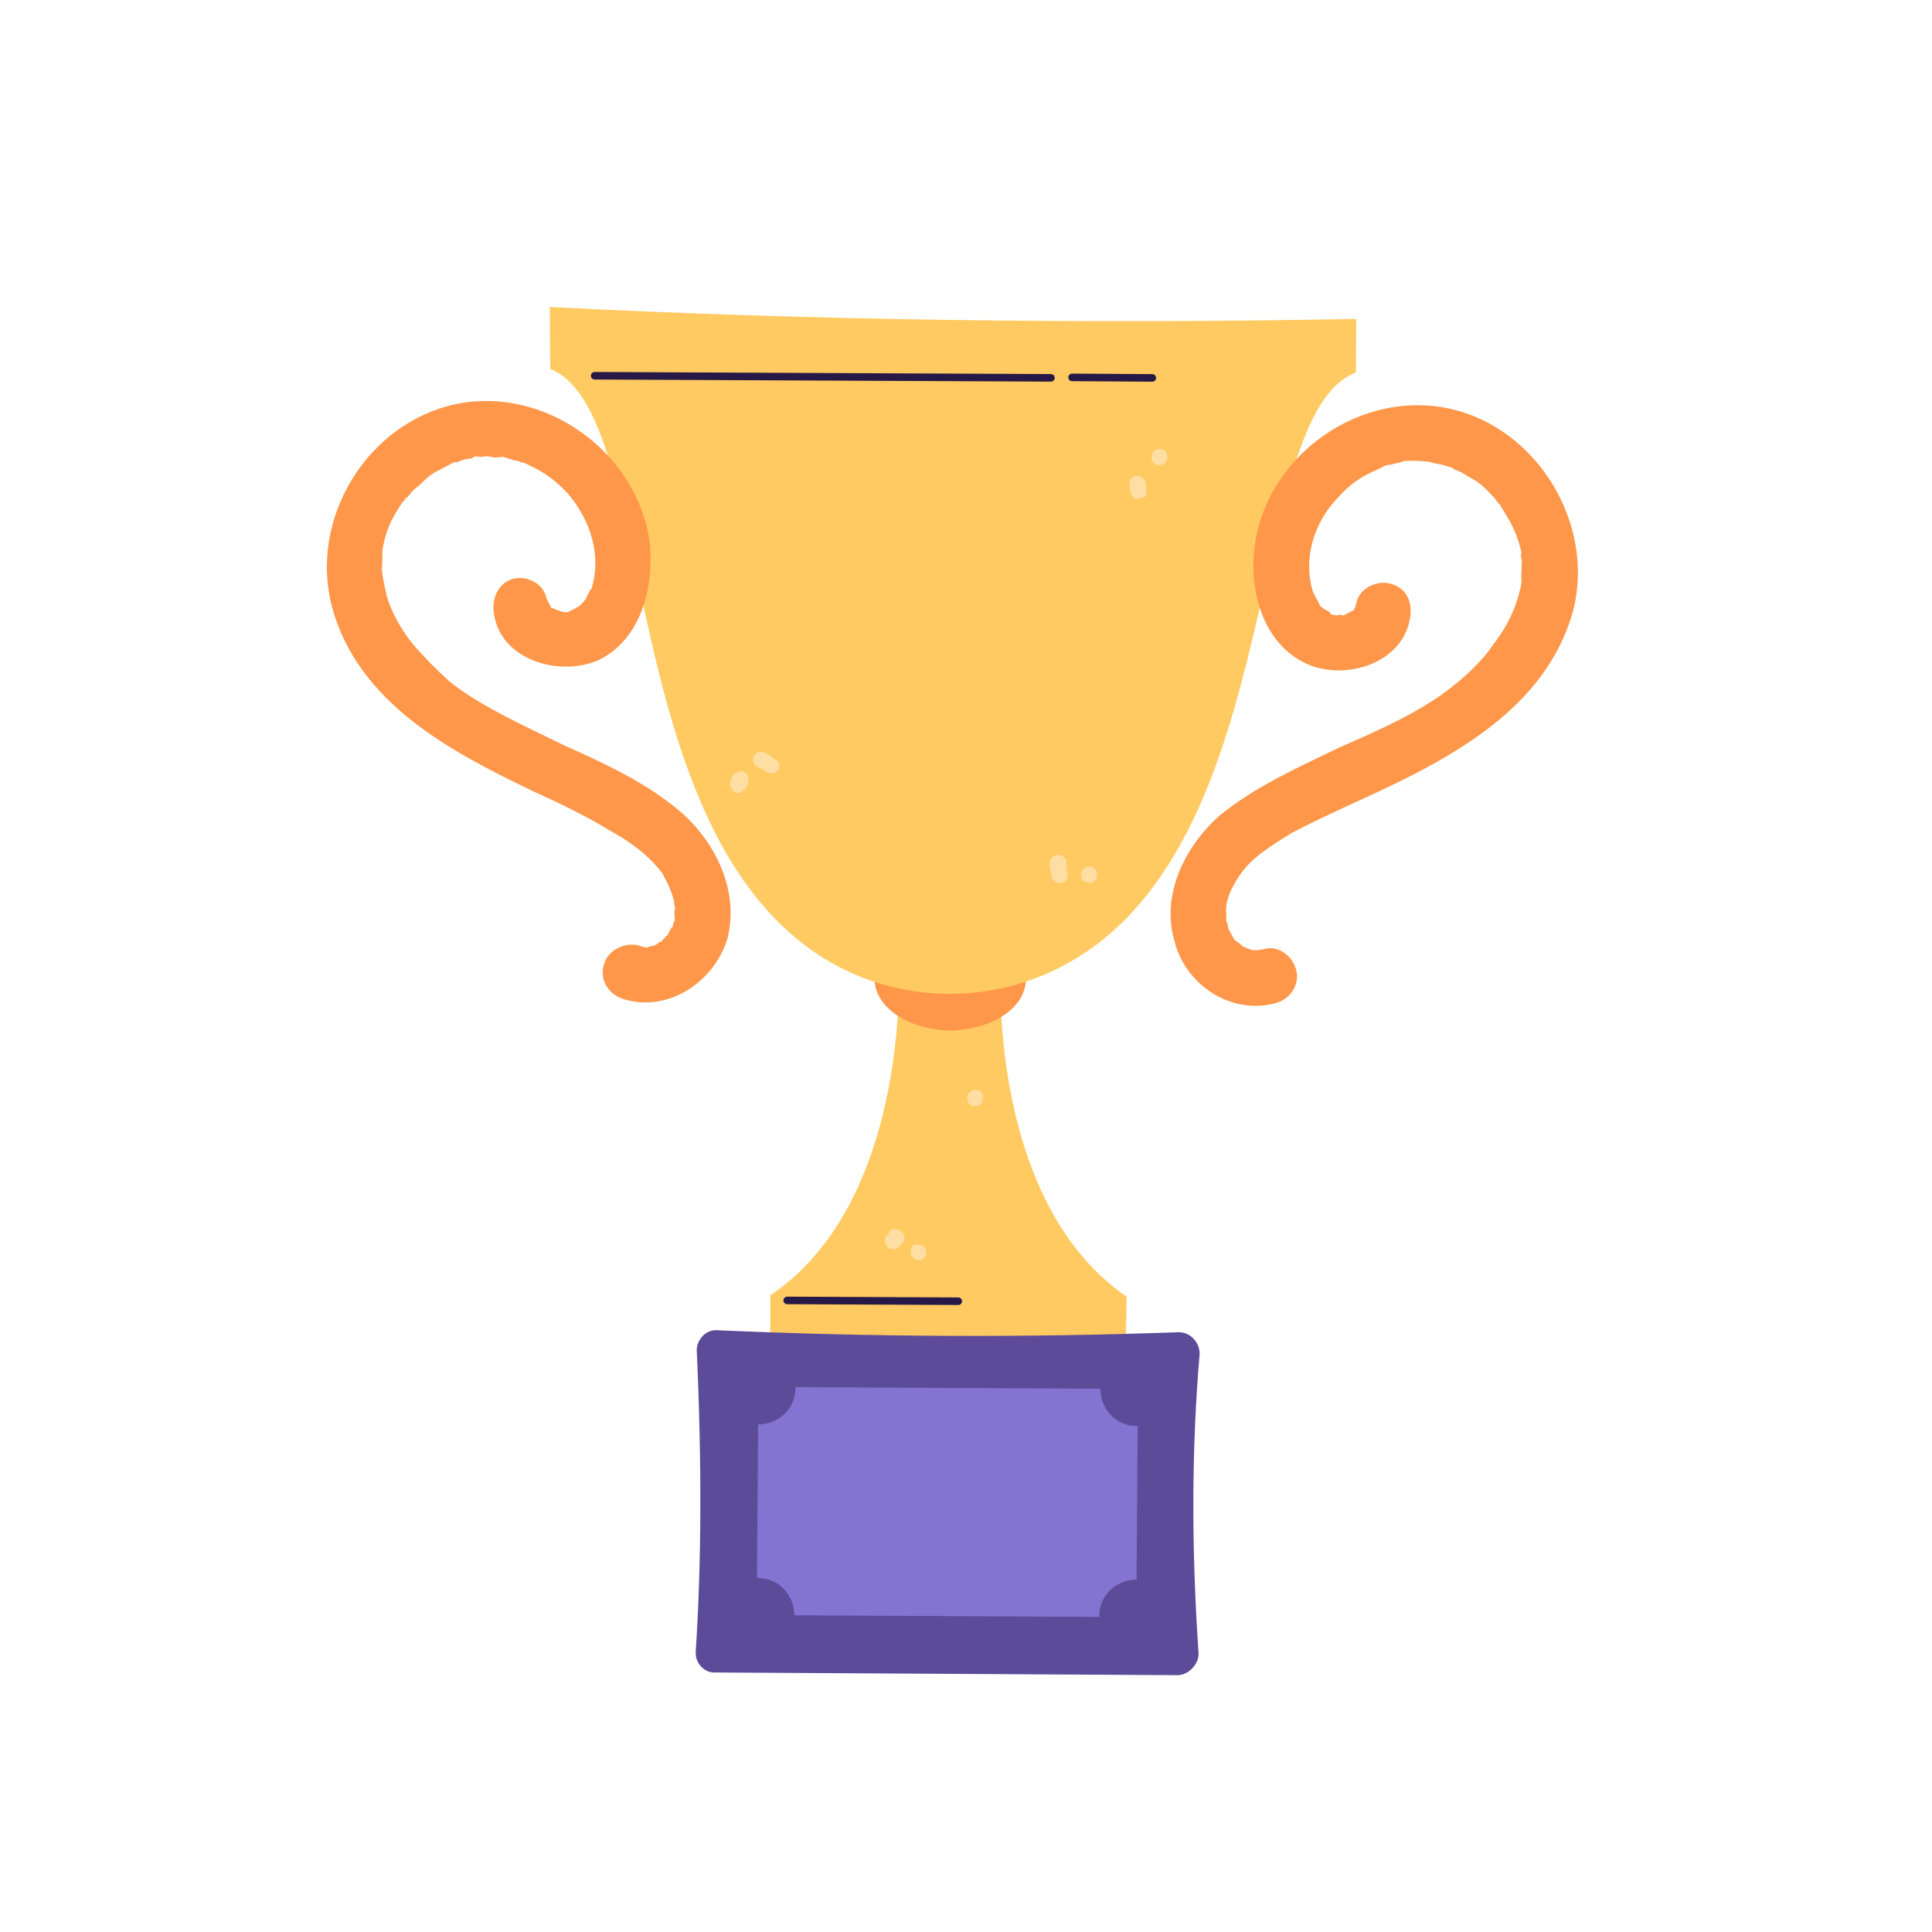 <svg xmlns="http://www.w3.org/2000/svg" xmlns:xlink="http://www.w3.org/1999/xlink" width="300" zoomAndPan="magnify" viewBox="0 0 224.88 225" height="300" preserveAspectRatio="xMidYMid meet" version="1.0"><defs><clipPath id="eb56d6e9d9"><path d="M 89 111 L 132 111 L 132 160 L 89 160 Z M 89 111 " clip-rule="nonzero"/></clipPath><clipPath id="7201912696"><path d="M 11.094 -5.137 L 226.93 -9.648 L 231.625 215.184 L 15.789 219.691 Z M 11.094 -5.137 " clip-rule="nonzero"/></clipPath><clipPath id="b04539c399"><path d="M 11.188 -0.641 L 224.777 -5.102 L 229.379 215.23 L 15.789 219.691 Z M 11.188 -0.641 " clip-rule="nonzero"/></clipPath><clipPath id="52ce9342ee"><path d="M 11.094 -5.137 L 226.93 -9.648 L 231.625 215.184 L 15.789 219.691 Z M 11.094 -5.137 " clip-rule="nonzero"/></clipPath><clipPath id="02af73f89c"><path d="M 91 151 L 112 151 L 112 153 L 91 153 Z M 91 151 " clip-rule="nonzero"/></clipPath><clipPath id="b09a60b881"><path d="M 11.094 -5.137 L 226.93 -9.648 L 231.625 215.184 L 15.789 219.691 Z M 11.094 -5.137 " clip-rule="nonzero"/></clipPath><clipPath id="506941014b"><path d="M 11.188 -0.641 L 224.777 -5.102 L 229.379 215.23 L 15.789 219.691 Z M 11.188 -0.641 " clip-rule="nonzero"/></clipPath><clipPath id="a850f5385b"><path d="M 11.094 -5.137 L 226.93 -9.648 L 231.625 215.184 L 15.789 219.691 Z M 11.094 -5.137 " clip-rule="nonzero"/></clipPath><clipPath id="fe669e7076"><path d="M 101 108 L 120 108 L 120 121 L 101 121 Z M 101 108 " clip-rule="nonzero"/></clipPath><clipPath id="e784fd7407"><path d="M 11.094 -5.137 L 226.93 -9.648 L 231.625 215.184 L 15.789 219.691 Z M 11.094 -5.137 " clip-rule="nonzero"/></clipPath><clipPath id="9160596ab3"><path d="M 11.188 -0.641 L 224.777 -5.102 L 229.379 215.23 L 15.789 219.691 Z M 11.188 -0.641 " clip-rule="nonzero"/></clipPath><clipPath id="83eb2fd538"><path d="M 11.094 -5.137 L 226.93 -9.648 L 231.625 215.184 L 15.789 219.691 Z M 11.094 -5.137 " clip-rule="nonzero"/></clipPath><clipPath id="d7cc901d25"><path d="M 63 35 L 158 35 L 158 116 L 63 116 Z M 63 35 " clip-rule="nonzero"/></clipPath><clipPath id="db4b8b7c01"><path d="M 11.094 -5.137 L 226.93 -9.648 L 231.625 215.184 L 15.789 219.691 Z M 11.094 -5.137 " clip-rule="nonzero"/></clipPath><clipPath id="5dd69ede1e"><path d="M 11.188 -0.641 L 224.777 -5.102 L 229.379 215.23 L 15.789 219.691 Z M 11.188 -0.641 " clip-rule="nonzero"/></clipPath><clipPath id="f36446829e"><path d="M 11.094 -5.137 L 226.93 -9.648 L 231.625 215.184 L 15.789 219.691 Z M 11.094 -5.137 " clip-rule="nonzero"/></clipPath><clipPath id="1b8f371e30"><path d="M 80 154 L 140 154 L 140 196 L 80 196 Z M 80 154 " clip-rule="nonzero"/></clipPath><clipPath id="a0fd776576"><path d="M 11.094 -5.137 L 226.93 -9.648 L 231.625 215.184 L 15.789 219.691 Z M 11.094 -5.137 " clip-rule="nonzero"/></clipPath><clipPath id="c3699d789c"><path d="M 11.188 -0.641 L 224.777 -5.102 L 229.379 215.23 L 15.789 219.691 Z M 11.188 -0.641 " clip-rule="nonzero"/></clipPath><clipPath id="20bfd58534"><path d="M 11.094 -5.137 L 226.93 -9.648 L 231.625 215.184 L 15.789 219.691 Z M 11.094 -5.137 " clip-rule="nonzero"/></clipPath><clipPath id="16dc1080f3"><path d="M 88 161 L 133 161 L 133 189 L 88 189 Z M 88 161 " clip-rule="nonzero"/></clipPath><clipPath id="49b4dd576b"><path d="M 11.094 -5.137 L 226.93 -9.648 L 231.625 215.184 L 15.789 219.691 Z M 11.094 -5.137 " clip-rule="nonzero"/></clipPath><clipPath id="0cc2c27b78"><path d="M 11.188 -0.641 L 224.777 -5.102 L 229.379 215.23 L 15.789 219.691 Z M 11.188 -0.641 " clip-rule="nonzero"/></clipPath><clipPath id="07c3c7b599"><path d="M 11.094 -5.137 L 226.93 -9.648 L 231.625 215.184 L 15.789 219.691 Z M 11.094 -5.137 " clip-rule="nonzero"/></clipPath><clipPath id="28a8890b7d"><path d="M 38 46 L 86 46 L 86 117 L 38 117 Z M 38 46 " clip-rule="nonzero"/></clipPath><clipPath id="e4ab49a291"><path d="M 11.094 -5.137 L 226.93 -9.648 L 231.625 215.184 L 15.789 219.691 Z M 11.094 -5.137 " clip-rule="nonzero"/></clipPath><clipPath id="5a1c256264"><path d="M 11.188 -0.641 L 224.777 -5.102 L 229.379 215.23 L 15.789 219.691 Z M 11.188 -0.641 " clip-rule="nonzero"/></clipPath><clipPath id="d4d4eeea61"><path d="M 11.094 -5.137 L 226.93 -9.648 L 231.625 215.184 L 15.789 219.691 Z M 11.094 -5.137 " clip-rule="nonzero"/></clipPath><clipPath id="6c9f8495da"><path d="M 136 47 L 184 47 L 184 118 L 136 118 Z M 136 47 " clip-rule="nonzero"/></clipPath><clipPath id="77a128a7f7"><path d="M 11.094 -5.137 L 226.93 -9.648 L 231.625 215.184 L 15.789 219.691 Z M 11.094 -5.137 " clip-rule="nonzero"/></clipPath><clipPath id="879e516931"><path d="M 11.188 -0.641 L 224.777 -5.102 L 229.379 215.23 L 15.789 219.691 Z M 11.188 -0.641 " clip-rule="nonzero"/></clipPath><clipPath id="1b1f6c0be5"><path d="M 11.094 -5.137 L 226.93 -9.648 L 231.625 215.184 L 15.789 219.691 Z M 11.094 -5.137 " clip-rule="nonzero"/></clipPath><clipPath id="5f67ec916b"><path d="M 68 43 L 123 43 L 123 45 L 68 45 Z M 68 43 " clip-rule="nonzero"/></clipPath><clipPath id="b8bece61eb"><path d="M 11.094 -5.137 L 226.93 -9.648 L 231.625 215.184 L 15.789 219.691 Z M 11.094 -5.137 " clip-rule="nonzero"/></clipPath><clipPath id="b4009baa50"><path d="M 11.188 -0.641 L 224.777 -5.102 L 229.379 215.23 L 15.789 219.691 Z M 11.188 -0.641 " clip-rule="nonzero"/></clipPath><clipPath id="86683231fc"><path d="M 11.094 -5.137 L 226.93 -9.648 L 231.625 215.184 L 15.789 219.691 Z M 11.094 -5.137 " clip-rule="nonzero"/></clipPath><clipPath id="acf71fd785"><path d="M 124 43 L 135 43 L 135 45 L 124 45 Z M 124 43 " clip-rule="nonzero"/></clipPath><clipPath id="736eb8391a"><path d="M 11.094 -5.137 L 226.93 -9.648 L 231.625 215.184 L 15.789 219.691 Z M 11.094 -5.137 " clip-rule="nonzero"/></clipPath><clipPath id="6464552132"><path d="M 11.188 -0.641 L 224.777 -5.102 L 229.379 215.23 L 15.789 219.691 Z M 11.188 -0.641 " clip-rule="nonzero"/></clipPath><clipPath id="2d39fb7bd6"><path d="M 11.094 -5.137 L 226.93 -9.648 L 231.625 215.184 L 15.789 219.691 Z M 11.094 -5.137 " clip-rule="nonzero"/></clipPath><clipPath id="b6e83eb3d0"><path d="M 84 89 L 88 89 L 88 93 L 84 93 Z M 84 89 " clip-rule="nonzero"/></clipPath><clipPath id="e5b60f35ef"><path d="M 11.094 -5.137 L 226.93 -9.648 L 231.625 215.184 L 15.789 219.691 Z M 11.094 -5.137 " clip-rule="nonzero"/></clipPath><clipPath id="c1539793e8"><path d="M 11.188 -0.641 L 224.777 -5.102 L 229.379 215.23 L 15.789 219.691 Z M 11.188 -0.641 " clip-rule="nonzero"/></clipPath><clipPath id="637b6f7e59"><path d="M 11.094 -5.137 L 226.93 -9.648 L 231.625 215.184 L 15.789 219.691 Z M 11.094 -5.137 " clip-rule="nonzero"/></clipPath><clipPath id="f6424cc470"><path d="M 87 87 L 91 87 L 91 91 L 87 91 Z M 87 87 " clip-rule="nonzero"/></clipPath><clipPath id="eed0b7f0ed"><path d="M 11.094 -5.137 L 226.93 -9.648 L 231.625 215.184 L 15.789 219.691 Z M 11.094 -5.137 " clip-rule="nonzero"/></clipPath><clipPath id="9fb1eb3324"><path d="M 11.188 -0.641 L 224.777 -5.102 L 229.379 215.23 L 15.789 219.691 Z M 11.188 -0.641 " clip-rule="nonzero"/></clipPath><clipPath id="ffb5bc3db5"><path d="M 11.094 -5.137 L 226.93 -9.648 L 231.625 215.184 L 15.789 219.691 Z M 11.094 -5.137 " clip-rule="nonzero"/></clipPath><clipPath id="e89b60ed28"><path d="M 134 52 L 136 52 L 136 55 L 134 55 Z M 134 52 " clip-rule="nonzero"/></clipPath><clipPath id="351ed53115"><path d="M 11.094 -5.137 L 226.93 -9.648 L 231.625 215.184 L 15.789 219.691 Z M 11.094 -5.137 " clip-rule="nonzero"/></clipPath><clipPath id="3679deadf5"><path d="M 11.188 -0.641 L 224.777 -5.102 L 229.379 215.23 L 15.789 219.691 Z M 11.188 -0.641 " clip-rule="nonzero"/></clipPath><clipPath id="66a85d8d7f"><path d="M 11.094 -5.137 L 226.93 -9.648 L 231.625 215.184 L 15.789 219.691 Z M 11.094 -5.137 " clip-rule="nonzero"/></clipPath><clipPath id="6782495437"><path d="M 131 55 L 134 55 L 134 59 L 131 59 Z M 131 55 " clip-rule="nonzero"/></clipPath><clipPath id="1029e629a4"><path d="M 11.094 -5.137 L 226.93 -9.648 L 231.625 215.184 L 15.789 219.691 Z M 11.094 -5.137 " clip-rule="nonzero"/></clipPath><clipPath id="a2d8eaccb8"><path d="M 11.188 -0.641 L 224.777 -5.102 L 229.379 215.23 L 15.789 219.691 Z M 11.188 -0.641 " clip-rule="nonzero"/></clipPath><clipPath id="00c2931c8c"><path d="M 11.094 -5.137 L 226.93 -9.648 L 231.625 215.184 L 15.789 219.691 Z M 11.094 -5.137 " clip-rule="nonzero"/></clipPath><clipPath id="517224a4c7"><path d="M 125 100 L 128 100 L 128 103 L 125 103 Z M 125 100 " clip-rule="nonzero"/></clipPath><clipPath id="ae8176224b"><path d="M 11.094 -5.137 L 226.93 -9.648 L 231.625 215.184 L 15.789 219.691 Z M 11.094 -5.137 " clip-rule="nonzero"/></clipPath><clipPath id="1b555b0338"><path d="M 11.188 -0.641 L 224.777 -5.102 L 229.379 215.23 L 15.789 219.691 Z M 11.188 -0.641 " clip-rule="nonzero"/></clipPath><clipPath id="b8d6f63160"><path d="M 11.094 -5.137 L 226.93 -9.648 L 231.625 215.184 L 15.789 219.691 Z M 11.094 -5.137 " clip-rule="nonzero"/></clipPath><clipPath id="31635c3fbb"><path d="M 122 99 L 125 99 L 125 103 L 122 103 Z M 122 99 " clip-rule="nonzero"/></clipPath><clipPath id="fb78767075"><path d="M 11.094 -5.137 L 226.93 -9.648 L 231.625 215.184 L 15.789 219.691 Z M 11.094 -5.137 " clip-rule="nonzero"/></clipPath><clipPath id="6e391ec490"><path d="M 11.188 -0.641 L 224.777 -5.102 L 229.379 215.23 L 15.789 219.691 Z M 11.188 -0.641 " clip-rule="nonzero"/></clipPath><clipPath id="17d86600a8"><path d="M 11.094 -5.137 L 226.93 -9.648 L 231.625 215.184 L 15.789 219.691 Z M 11.094 -5.137 " clip-rule="nonzero"/></clipPath><clipPath id="f90b279ce9"><path d="M 105 144 L 108 144 L 108 147 L 105 147 Z M 105 144 " clip-rule="nonzero"/></clipPath><clipPath id="78456ca9e2"><path d="M 11.094 -5.137 L 226.93 -9.648 L 231.625 215.184 L 15.789 219.691 Z M 11.094 -5.137 " clip-rule="nonzero"/></clipPath><clipPath id="248ca8742a"><path d="M 11.188 -0.641 L 224.777 -5.102 L 229.379 215.23 L 15.789 219.691 Z M 11.188 -0.641 " clip-rule="nonzero"/></clipPath><clipPath id="8ef55e7541"><path d="M 11.094 -5.137 L 226.93 -9.648 L 231.625 215.184 L 15.789 219.691 Z M 11.094 -5.137 " clip-rule="nonzero"/></clipPath><clipPath id="951b38f4be"><path d="M 102 143 L 106 143 L 106 146 L 102 146 Z M 102 143 " clip-rule="nonzero"/></clipPath><clipPath id="198c1c12aa"><path d="M 11.094 -5.137 L 226.93 -9.648 L 231.625 215.184 L 15.789 219.691 Z M 11.094 -5.137 " clip-rule="nonzero"/></clipPath><clipPath id="6b58eff027"><path d="M 11.188 -0.641 L 224.777 -5.102 L 229.379 215.23 L 15.789 219.691 Z M 11.188 -0.641 " clip-rule="nonzero"/></clipPath><clipPath id="36fd76aef7"><path d="M 11.094 -5.137 L 226.93 -9.648 L 231.625 215.184 L 15.789 219.691 Z M 11.094 -5.137 " clip-rule="nonzero"/></clipPath><clipPath id="ba16d44642"><path d="M 112 126 L 115 126 L 115 129 L 112 129 Z M 112 126 " clip-rule="nonzero"/></clipPath><clipPath id="b1cb69ef2b"><path d="M 11.094 -5.137 L 226.93 -9.648 L 231.625 215.184 L 15.789 219.691 Z M 11.094 -5.137 " clip-rule="nonzero"/></clipPath><clipPath id="6fd8c69308"><path d="M 11.188 -0.641 L 224.777 -5.102 L 229.379 215.23 L 15.789 219.691 Z M 11.188 -0.641 " clip-rule="nonzero"/></clipPath><clipPath id="f2499ec0f6"><path d="M 11.094 -5.137 L 226.93 -9.648 L 231.625 215.184 L 15.789 219.691 Z M 11.094 -5.137 " clip-rule="nonzero"/></clipPath></defs><g clip-path="url(#eb56d6e9d9)"><g clip-path="url(#7201912696)"><g clip-path="url(#b04539c399)"><g clip-path="url(#52ce9342ee)"><path fill="#ffca61" d="M 116.496 111.699 L 110.672 111.652 L 104.602 111.527 C 104.602 111.527 106.316 139.621 89.648 150.863 L 89.652 159.145 L 110.398 159.219 L 130.984 159.379 L 131.145 151.012 C 114.598 139.617 116.496 111.699 116.496 111.699 Z M 116.496 111.699 " fill-opacity="1" fill-rule="nonzero"/></g></g></g></g><g clip-path="url(#02af73f89c)"><g clip-path="url(#b09a60b881)"><g clip-path="url(#506941014b)"><g clip-path="url(#a850f5385b)"><path stroke-linecap="round" transform="matrix(2.202, -0.046, 0.046, 2.202, 11.094, -5.046)" fill="none" stroke-linejoin="round" d="M 35.067 71.801 L 44.111 72.032 " stroke="#261947" stroke-width="0.4" stroke-opacity="1" stroke-miterlimit="4"/></g></g></g></g><g clip-path="url(#fe669e7076)"><g clip-path="url(#e784fd7407)"><g clip-path="url(#9160596ab3)"><g clip-path="url(#83eb2fd538)"><path fill="#ff974a" d="M 119.414 114.102 C 119.32 117.465 115.434 119.922 110.516 120.02 C 105.672 119.871 101.852 117.324 101.785 114.047 C 101.719 110.766 105.766 108.227 110.523 108.211 C 115.527 108.273 119.352 110.82 119.414 114.102 Z M 119.414 114.102 " fill-opacity="1" fill-rule="nonzero"/></g></g></g></g><g clip-path="url(#d7cc901d25)"><g clip-path="url(#db4b8b7c01)"><g clip-path="url(#5dd69ede1e)"><g clip-path="url(#f36446829e)"><path fill="#ffca61" d="M 63.965 35.754 L 64.027 42.969 C 76.926 48.203 71.184 97.195 96.578 112.02 C 105.207 117.012 115.945 116.957 124.539 112.031 C 150.078 97.574 144.746 48.398 157.848 43.379 L 157.883 37.145 C 125.203 37.75 93.898 37.285 63.965 35.754 Z M 63.965 35.754 " fill-opacity="1" fill-rule="nonzero"/></g></g></g></g><g clip-path="url(#1b8f371e30)"><g clip-path="url(#a0fd776576)"><g clip-path="url(#c3699d789c)"><g clip-path="url(#20bfd58534)"><path fill="#5c4b99" d="M 137.117 195.09 L 83.316 194.777 C 81.926 194.891 80.832 193.598 80.969 192.285 C 81.637 181.992 81.676 170.375 81.09 157.43 C 80.98 156.039 82.184 154.785 83.5 154.922 C 101.445 155.711 119.297 155.789 137.051 155.156 C 138.441 155.047 139.695 156.254 139.645 157.73 C 138.715 168.574 138.676 180.191 139.527 192.582 C 139.551 193.812 138.348 195.066 137.117 195.09 Z M 137.117 195.09 " fill-opacity="1" fill-rule="nonzero"/></g></g></g></g><g clip-path="url(#16dc1080f3)"><g clip-path="url(#49b4dd576b)"><g clip-path="url(#0cc2c27b78)"><g clip-path="url(#07c3c7b599)"><path fill="#8374d1" d="M 127.961 188.305 L 92.449 188.117 C 92.398 185.66 90.555 183.727 88.098 183.777 L 88.23 165.898 C 90.688 165.848 92.621 164.004 92.57 161.547 L 128.082 161.734 C 128.129 164.191 129.973 166.125 132.434 166.074 L 132.301 183.953 C 129.84 184.004 127.91 185.848 127.961 188.305 Z M 127.961 188.305 " fill-opacity="1" fill-rule="nonzero"/></g></g></g></g><g clip-path="url(#28a8890b7d)"><g clip-path="url(#e4ab49a291)"><g clip-path="url(#5a1c256264)"><g clip-path="url(#d4d4eeea61)"><path fill="#ff974a" d="M 79.418 94.73 C 75.246 91.125 70.363 88.926 65.48 86.73 C 61.008 84.523 55.879 82.25 52.293 79.367 C 50.707 77.926 48.949 76.156 47.773 74.703 C 46.426 72.926 45.488 71.141 44.957 69.348 C 44.688 68.043 44.508 67.309 44.406 66.324 C 44.453 65.887 44.469 65.395 44.457 64.848 C 44.508 64.684 44.508 64.547 44.449 64.438 L 44.52 63.781 C 44.965 61.477 45.598 60.316 46.871 58.402 C 46.98 58.348 47.031 58.316 47.031 58.316 C 47.031 58.316 47.059 58.234 47.109 58.07 C 47.328 57.957 47.516 57.789 47.672 57.566 C 47.992 57.125 48.316 56.816 48.641 56.645 C 49.605 55.723 49.844 55.391 50.98 54.793 C 51.414 54.566 51.848 54.34 52.277 54.113 C 52.277 54.113 52.602 53.941 52.766 53.855 C 52.875 53.801 53.012 53.797 53.176 53.848 C 53.715 53.562 54.262 53.418 54.805 53.406 C 55.023 53.293 55.184 53.207 55.293 53.148 L 55.949 53.219 C 56.441 53.098 56.934 53.117 57.43 53.27 C 57.699 53.266 57.973 53.258 58.246 53.254 C 58.355 53.195 58.41 53.168 58.41 53.168 C 58.906 53.324 59.398 53.477 59.895 53.629 C 60.168 53.625 60.414 53.703 60.637 53.863 C 60.801 53.777 61.379 54.094 61.379 54.094 C 63.285 54.957 64.613 55.914 66.039 57.445 C 68.727 60.586 70.039 64.66 68.809 68.621 C 68.699 68.68 68.645 68.707 68.645 68.707 C 68.645 68.707 68.617 68.789 68.566 68.957 C 68.406 69.176 68.277 69.453 68.176 69.781 C 68.012 69.867 67.934 70.117 67.773 70.199 C 67.613 70.422 67.426 70.59 67.207 70.703 C 67.695 70.449 66.398 71.129 66.723 70.961 C 66.613 71.016 66.453 71.102 66.234 71.215 C 66.125 71.273 66.074 71.301 66.074 71.301 C 65.801 71.309 65.582 71.285 65.414 71.234 C 65.25 71.18 65.168 71.156 65.168 71.156 C 65.004 71.105 64.836 71.051 64.672 71 C 64.672 71 64.34 70.762 64.176 70.848 C 64.094 70.684 64.008 70.523 64.008 70.523 C 63.949 70.414 63.922 70.359 63.922 70.359 C 63.836 70.199 63.664 69.875 63.582 69.711 C 63.301 67.996 61.312 66.969 59.68 67.41 C 57.887 67.941 57.184 69.758 57.465 71.473 C 58.23 76.871 65.078 78.867 69.629 76.887 C 74.746 74.406 76.176 68.062 75.582 62.992 C 74.062 52.609 63.41 44.949 53.121 47.043 C 42.668 49.223 35.922 60.426 38.59 70.625 C 41.602 81.879 52.461 87.566 62.148 92.207 C 65.125 93.543 68.191 95.039 70.93 96.707 C 73.25 97.973 75.582 99.648 77.098 101.75 C 77.781 103.047 78.207 103.859 78.48 105.164 C 78.395 105.004 78.488 105.574 78.574 105.738 C 78.473 106.066 78.449 106.422 78.512 106.805 L 78.523 107.215 C 78.363 107.438 78.285 107.684 78.289 107.957 C 78.184 108.016 78.129 108.043 78.129 108.043 L 77.812 108.621 C 77.762 108.789 77.734 108.871 77.734 108.871 C 77.734 108.871 77.68 108.898 77.574 108.957 C 77.305 109.234 77.09 109.484 76.93 109.707 C 76.848 109.543 76.445 109.961 76.445 109.961 C 76.336 110.02 76.281 110.047 76.281 110.047 C 76.281 110.047 76.227 110.074 76.121 110.133 C 75.848 110.137 75.547 110.227 75.223 110.398 C 75.168 110.289 75.086 110.262 74.977 110.32 C 74.812 110.27 74.727 110.242 74.727 110.242 C 74.562 110.191 74.398 110.141 74.234 110.09 C 72.586 109.711 70.637 110.734 70.262 112.383 C 69.723 114.117 70.82 115.816 72.555 116.355 C 77.754 117.973 83.094 114.34 84.633 109.387 C 86.082 103.863 83.344 98.262 79.418 94.73 Z M 79.418 94.73 " fill-opacity="1" fill-rule="nonzero"/></g></g></g></g><g clip-path="url(#6c9f8495da)"><g clip-path="url(#77a128a7f7)"><g clip-path="url(#879e516931)"><g clip-path="url(#1b1f6c0be5)"><path fill="#ff974a" d="M 136.711 109.57 C 137.961 114.711 143.363 118.293 148.582 116.797 C 150.375 116.266 151.324 114.527 150.879 112.895 C 150.352 111.102 148.527 109.988 146.98 110.594 C 146.816 110.543 146.625 110.574 146.406 110.688 C 146.406 110.688 146.324 110.664 146.16 110.613 C 146.051 110.668 145.996 110.695 145.996 110.695 C 145.668 110.594 145.336 110.492 145.008 110.391 C 144.949 110.281 144.867 110.254 144.762 110.312 L 144.344 109.91 C 144.121 109.75 143.898 109.59 143.676 109.43 C 143.621 109.324 143.562 109.215 143.504 109.105 C 143.504 109.105 143.477 109.051 143.422 108.945 L 143.164 108.457 C 143.109 108.348 143.078 108.297 143.078 108.297 C 142.965 108.078 142.906 107.836 142.902 107.562 C 142.816 107.398 142.73 107.238 142.73 107.238 C 142.777 106.797 142.77 106.387 142.707 106.008 L 142.773 105.348 C 142.996 104.195 143.391 103.367 144.188 102.121 C 145.535 99.965 148.047 98.438 150.398 96.996 C 153.316 95.461 156.164 94.172 159.168 92.801 C 169 88.258 179.875 82.543 183.09 71.328 C 185.84 61.188 179.051 49.844 168.754 47.59 C 158.461 45.336 147.703 52.852 146.109 63.215 C 145.312 68.398 146.836 74.844 152.051 77.281 C 156.438 79.324 163.285 77.383 164.16 71.953 C 164.453 70.145 163.762 68.438 161.867 67.98 C 160.383 67.52 158.188 68.465 157.895 70.277 L 157.742 70.77 C 157.633 70.828 157.609 70.91 157.664 71.02 C 157.664 71.02 157.504 71.105 157.34 71.188 C 157.176 71.273 156.852 71.445 156.852 71.445 C 156.746 71.504 156.637 71.559 156.527 71.617 C 156.422 71.672 156.285 71.676 156.117 71.625 C 155.953 71.574 155.762 71.605 155.547 71.719 C 155.488 71.609 155.406 71.582 155.301 71.641 C 155.133 71.59 154.969 71.539 154.805 71.484 C 155.215 71.477 154.055 70.844 154.387 71.086 C 154.164 70.926 153.941 70.766 153.719 70.605 C 153.719 70.605 153.551 70.281 153.465 70.121 C 153.352 69.902 153.207 69.633 153.039 69.309 C 152.98 69.199 152.953 69.145 152.953 69.145 C 152.953 69.145 152.926 69.09 152.867 68.984 C 151.641 65.07 152.949 60.863 155.762 57.938 C 157.207 56.348 158.418 55.504 160.453 54.645 C 160.289 54.73 160.938 54.387 161.102 54.305 C 161.316 54.188 161.562 54.129 161.836 54.125 C 162.324 54.004 162.812 53.887 163.305 53.766 C 163.305 53.766 163.359 53.738 163.465 53.68 C 163.738 53.676 164.012 53.672 164.285 53.664 C 164.832 53.652 165.324 53.672 165.762 53.719 L 166.422 53.785 C 166.586 53.836 166.75 53.891 166.914 53.941 C 167.52 54.039 168.066 54.164 168.562 54.316 C 168.727 54.367 168.895 54.418 169.059 54.473 L 169.391 54.711 C 169.887 54.863 170.355 55.102 170.801 55.422 C 171.961 56.055 172.293 56.293 173.129 57.094 C 173.465 57.473 173.773 57.793 174.051 58.062 C 174.164 58.277 174.359 58.52 174.641 58.785 C 174.695 58.895 174.754 59.004 174.809 59.113 C 175.996 60.973 176.594 62.109 177.129 64.312 C 177.051 64.562 177.059 64.969 177.145 65.133 C 177.203 65.242 177.203 65.379 177.152 65.543 C 177.164 66.09 177.148 66.582 177.102 67.02 C 177.203 68 176.973 68.746 176.586 69.98 C 176.047 71.715 175.098 73.457 173.738 75.207 C 172.707 76.785 170.773 78.629 169.16 79.891 C 165.527 82.832 160.488 85.066 155.938 87.043 C 151.145 89.355 146.105 91.59 141.91 95.035 C 137.965 98.559 135.125 104.191 136.711 109.57 Z M 136.711 109.57 " fill-opacity="1" fill-rule="nonzero"/></g></g></g></g><g clip-path="url(#5f67ec916b)"><g clip-path="url(#b8bece61eb)"><g clip-path="url(#b4009baa50)"><g clip-path="url(#86683231fc)"><path stroke-linecap="round" transform="matrix(2.202, -0.046, 0.046, 2.202, 11.094, -5.046)" fill="none" stroke-linejoin="round" d="M 25.912 22.706 L 50.029 23.32 " stroke="#261947" stroke-width="0.4" stroke-opacity="1" stroke-miterlimit="4"/></g></g></g></g><g clip-path="url(#acf71fd785)"><g clip-path="url(#736eb8391a)"><g clip-path="url(#6464552132)"><g clip-path="url(#2d39fb7bd6)"><path stroke-linecap="round" transform="matrix(2.202, -0.046, 0.046, 2.202, 11.094, -5.046)" fill="none" stroke-linejoin="round" d="M 51.146 23.32 L 55.388 23.435 " stroke="#261947" stroke-width="0.4" stroke-opacity="1" stroke-miterlimit="4"/></g></g></g></g><g clip-path="url(#b6e83eb3d0)"><g clip-path="url(#e5b60f35ef)"><g clip-path="url(#c1539793e8)"><g clip-path="url(#637b6f7e59)"><path fill="#ffdea4" d="M 87.039 90.312 C 86.867 89.988 86.621 89.914 86.371 89.836 C 86.207 89.785 85.961 89.844 85.637 90.016 C 85.637 90.016 85.582 90.043 85.477 90.102 C 85.367 90.156 85.289 90.27 85.238 90.434 C 85.078 90.656 85 90.902 85.004 91.176 C 84.844 91.262 85.012 91.586 85.098 91.746 C 85.27 92.07 85.355 92.234 85.602 92.312 C 85.934 92.414 86.176 92.355 86.336 92.133 C 86.445 92.074 86.5 92.047 86.5 92.047 C 86.715 91.934 86.848 91.793 86.902 91.629 C 86.953 91.465 87.004 91.301 87.055 91.133 C 87.133 90.887 87.125 90.477 87.039 90.312 Z M 87.039 90.312 " fill-opacity="1" fill-rule="nonzero"/></g></g></g></g><g clip-path="url(#f6424cc470)"><g clip-path="url(#eed0b7f0ed)"><g clip-path="url(#9fb1eb3324)"><g clip-path="url(#ffb5bc3db5)"><path fill="#ffdea4" d="M 90.199 88.445 C 89.922 88.18 89.586 87.941 89.199 87.73 C 88.621 87.414 88.047 87.504 87.73 88.086 C 87.578 88.582 87.672 89.152 88.168 89.309 C 88.555 89.52 88.941 89.73 89.328 89.941 C 89.66 90.18 90.23 90.086 90.633 89.668 C 90.789 89.172 90.695 88.602 90.199 88.445 Z M 90.199 88.445 " fill-opacity="1" fill-rule="nonzero"/></g></g></g></g><g clip-path="url(#e89b60ed28)"><g clip-path="url(#351ed53115)"><g clip-path="url(#3679deadf5)"><g clip-path="url(#66a85d8d7f)"><path fill="#ffdea4" d="M 134.98 52.285 C 133.754 52.309 133.707 54.195 134.938 54.172 C 136.168 54.148 136.211 52.262 134.98 52.285 Z M 134.98 52.285 " fill-opacity="1" fill-rule="nonzero"/></g></g></g></g><g clip-path="url(#6782495437)"><g clip-path="url(#1029e629a4)"><g clip-path="url(#a2d8eaccb8)"><g clip-path="url(#00c2931c8c)"><path fill="#ffdea4" d="M 133.434 56.824 C 133.43 56.555 133.398 56.363 133.34 56.254 C 133.332 55.844 133.086 55.766 133 55.605 C 132.75 55.527 132.418 55.289 132.094 55.457 C 131.879 55.574 131.691 55.742 131.531 55.961 C 131.48 56.129 131.457 56.348 131.461 56.621 C 131.469 56.895 131.527 57.137 131.641 57.355 C 131.562 57.602 131.895 57.84 131.98 58.004 C 132.23 58.078 132.477 58.156 132.801 57.988 C 133.074 57.98 133.289 57.867 133.449 57.645 C 133.445 57.371 133.438 57.098 133.434 56.824 Z M 133.434 56.824 " fill-opacity="1" fill-rule="nonzero"/></g></g></g></g><g clip-path="url(#517224a4c7)"><g clip-path="url(#ae8176224b)"><g clip-path="url(#1b555b0338)"><g clip-path="url(#b8d6f63160)"><path fill="#ffdea4" d="M 126.777 100.914 C 125.547 100.938 125.504 102.824 126.734 102.801 C 128.047 102.938 128.008 100.891 126.777 100.914 Z M 126.777 100.914 " fill-opacity="1" fill-rule="nonzero"/></g></g></g></g><g clip-path="url(#31635c3fbb)"><g clip-path="url(#fb78767075)"><g clip-path="url(#6e391ec490)"><g clip-path="url(#17d86600a8)"><path fill="#ffdea4" d="M 124.25 101.621 C 124.129 101.129 124.094 100.668 124.141 100.23 C 123.883 99.742 123.301 99.426 122.977 99.598 C 122.406 99.688 122.09 100.27 122.184 100.844 C 122.246 101.223 122.336 101.66 122.457 102.148 C 122.465 102.559 123.129 103.035 123.617 102.781 C 124.188 102.688 124.344 102.191 124.25 101.621 Z M 124.25 101.621 " fill-opacity="1" fill-rule="nonzero"/></g></g></g></g><g clip-path="url(#f90b279ce9)"><g clip-path="url(#78456ca9e2)"><g clip-path="url(#248ca8742a)"><g clip-path="url(#8ef55e7541)"><path fill="#ffdea4" d="M 106.832 144.941 C 105.68 144.719 105.723 146.766 106.949 146.742 C 108.18 146.719 108.062 144.914 106.832 144.941 Z M 106.832 144.941 " fill-opacity="1" fill-rule="nonzero"/></g></g></g></g><g clip-path="url(#951b38f4be)"><g clip-path="url(#198c1c12aa)"><g clip-path="url(#6b58eff027)"><g clip-path="url(#36fd76aef7)"><path fill="#ffdea4" d="M 105.254 143.906 C 105.082 143.582 105 143.418 104.75 143.344 C 104.527 143.184 104.281 143.105 104.008 143.109 C 104.008 143.109 103.953 143.141 103.848 143.195 C 103.629 143.309 103.496 143.449 103.445 143.613 C 103.395 143.781 103.258 143.918 103.043 144.031 C 102.965 144.281 102.973 144.691 103.059 144.852 C 103.145 145.016 103.316 145.34 103.562 145.418 C 103.727 145.469 103.945 145.492 104.219 145.484 C 104.328 145.43 104.383 145.398 104.383 145.398 C 104.598 145.285 104.734 145.148 104.785 144.98 C 104.891 144.926 105.027 144.785 105.184 144.562 C 105.262 144.316 105.34 144.066 105.254 143.906 Z M 105.254 143.906 " fill-opacity="1" fill-rule="nonzero"/></g></g></g></g><g clip-path="url(#ba16d44642)"><g clip-path="url(#b1cb69ef2b)"><g clip-path="url(#6fd8c69308)"><g clip-path="url(#f2499ec0f6)"><path fill="#ffdea4" d="M 113.523 126.93 C 112.293 126.953 112.25 128.84 113.48 128.816 C 114.707 128.793 114.754 126.906 113.523 126.93 Z M 113.523 126.93 " fill-opacity="1" fill-rule="nonzero"/></g></g></g></g></svg>
